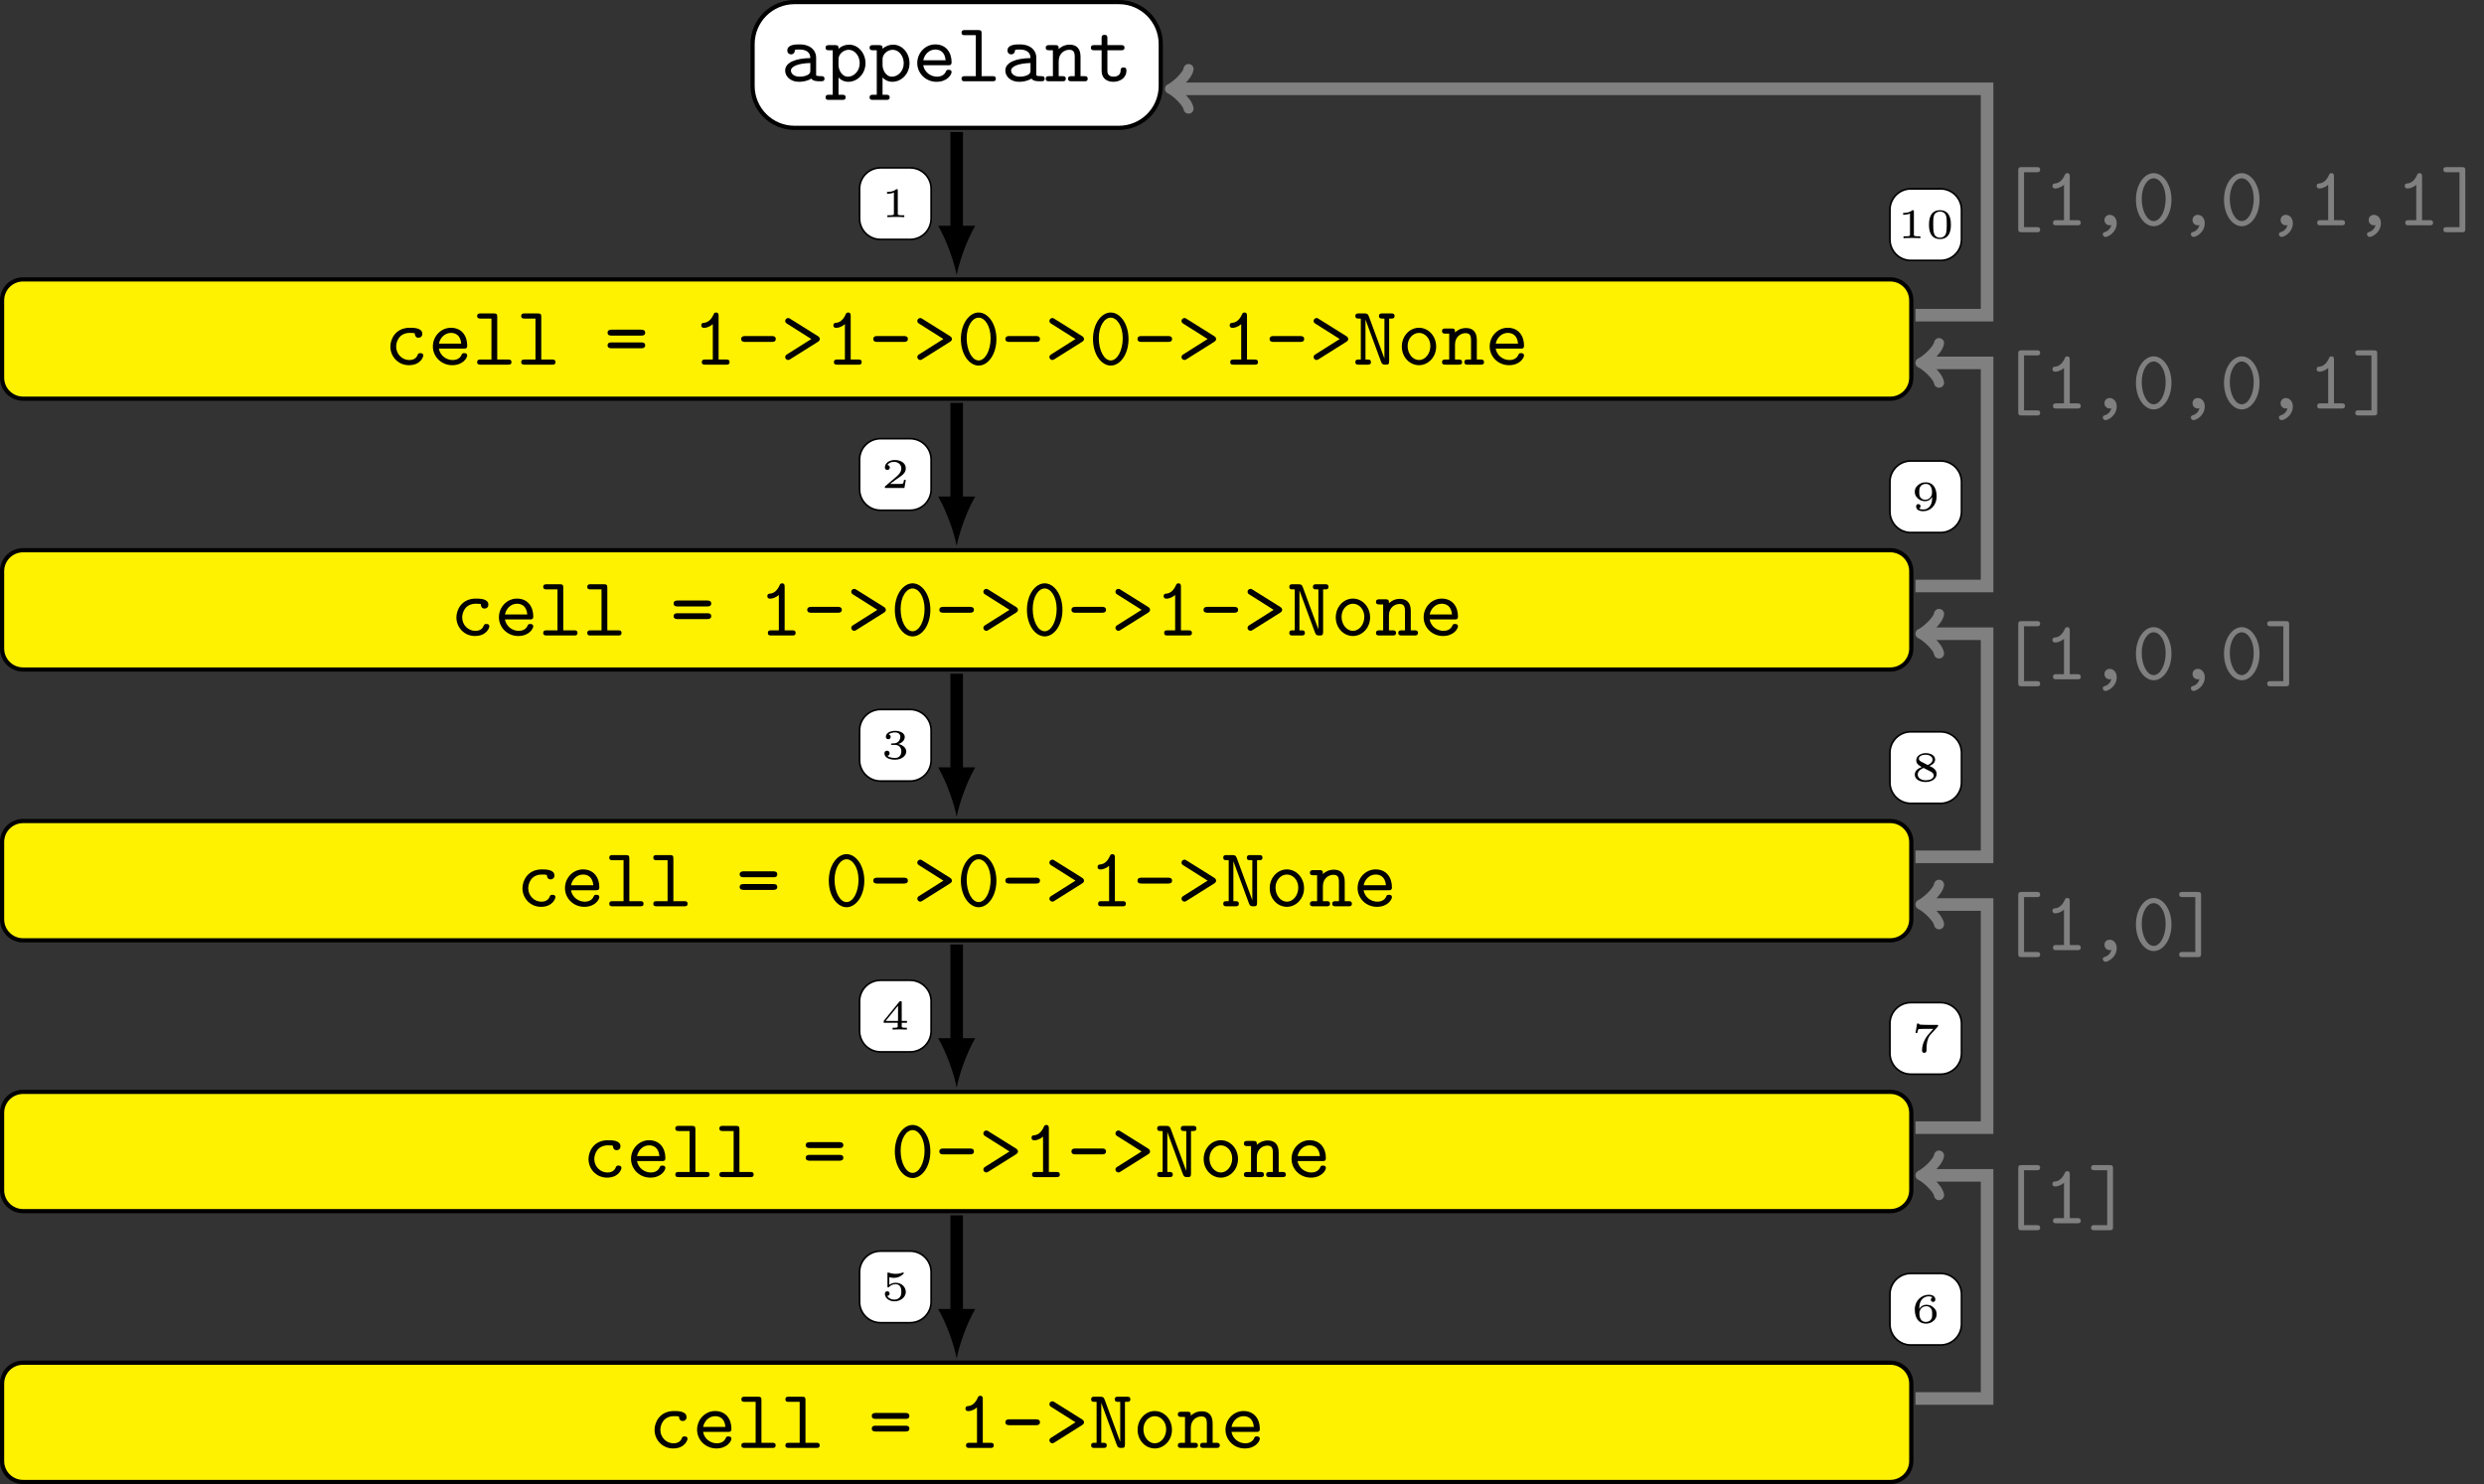 <?xml version="1.0" encoding="UTF-8"?>
<svg xmlns="http://www.w3.org/2000/svg" xmlns:xlink="http://www.w3.org/1999/xlink" width="590.102pt" height="352.656pt" viewBox="0 0 590.102 352.656" version="1.1">
<rect x="0" y="0" width="590.102" height="352.656" fill="#333333" stroke="none"/>
<defs>
<g>
<symbol overflow="visible" id="glyph0-0">
<path style="stroke:none;" d=""/>
</symbol>
<symbol overflow="visible" id="glyph0-1">
<path style="stroke:none;" d="M 7.297 -0.641 C 7.734 -0.016 8.688 0 9.438 0 C 10 0 10.438 0 10.438 -0.625 C 10.438 -1.219 9.938 -1.219 9.641 -1.219 C 8.812 -1.219 8.609 -1.312 8.453 -1.375 L 8.453 -5.672 C 8.453 -7.094 7.375 -8.766 4.5 -8.766 C 3.641 -8.766 1.609 -8.766 1.609 -7.312 C 1.609 -6.719 2.031 -6.391 2.516 -6.391 C 2.812 -6.391 3.359 -6.578 3.391 -7.312 C 3.391 -7.469 3.406 -7.484 3.812 -7.531 C 4.078 -7.547 4.344 -7.547 4.516 -7.547 C 6.031 -7.547 7.078 -6.938 7.078 -5.516 C 3.547 -5.453 1.094 -4.469 1.094 -2.547 C 1.094 -1.172 2.344 0.125 4.375 0.125 C 5.125 0.125 6.359 -0.016 7.297 -0.641 Z M 7.078 -4.344 L 7.078 -2.672 C 7.078 -2.219 7.078 -1.797 6.297 -1.438 C 5.578 -1.094 4.688 -1.094 4.516 -1.094 C 3.281 -1.094 2.469 -1.766 2.469 -2.547 C 2.469 -3.531 4.188 -4.266 7.078 -4.344 Z M 7.078 -4.344 "/>
</symbol>
<symbol overflow="visible" id="glyph0-2">
<path style="stroke:none;" d="M 3.312 -5.266 C 3.312 -6.438 4.469 -7.484 5.719 -7.484 C 7.188 -7.484 8.344 -6.031 8.344 -4.297 C 8.344 -2.391 6.953 -1.094 5.562 -1.094 C 4 -1.094 3.312 -2.844 3.312 -3.812 Z M 3.312 -0.891 C 4.125 -0.062 4.984 0.125 5.625 0.125 C 7.797 0.125 9.719 -1.766 9.719 -4.297 C 9.719 -6.75 7.953 -8.703 5.844 -8.703 C 4.875 -8.703 3.984 -8.344 3.312 -7.734 C 3.312 -8.312 3.266 -8.594 2.516 -8.594 L 1.062 -8.594 C 0.734 -8.594 0.234 -8.594 0.234 -7.969 C 0.234 -7.375 0.75 -7.375 1.031 -7.375 L 1.938 -7.375 L 1.938 3.203 L 1.062 3.203 C 0.734 3.203 0.234 3.203 0.234 3.828 C 0.234 4.422 0.75 4.422 1.031 4.422 L 4.203 4.422 C 4.484 4.422 5 4.422 5 3.828 C 5 3.203 4.5 3.203 4.188 3.203 L 3.312 3.203 Z M 3.312 -0.891 "/>
</symbol>
<symbol overflow="visible" id="glyph0-3">
<path style="stroke:none;" d="M 8.453 -3.812 C 8.859 -3.812 9.25 -3.812 9.25 -4.547 C 9.25 -6.812 7.969 -8.766 5.375 -8.766 C 3.016 -8.766 1.094 -6.766 1.094 -4.328 C 1.094 -1.891 3.109 0.125 5.672 0.125 C 8.312 0.125 9.25 -1.672 9.25 -2.172 C 9.25 -2.734 8.672 -2.734 8.547 -2.734 C 8.188 -2.734 8.031 -2.672 7.891 -2.297 C 7.453 -1.281 6.375 -1.094 5.812 -1.094 C 4.328 -1.094 2.828 -2.094 2.516 -3.812 Z M 2.531 -5 C 2.812 -6.453 3.984 -7.547 5.375 -7.547 C 6.422 -7.547 7.656 -7.047 7.828 -5 Z M 2.531 -5 "/>
</symbol>
<symbol overflow="visible" id="glyph0-4">
<path style="stroke:none;" d="M 5.922 -11.359 C 5.922 -11.969 5.797 -12.172 5.125 -12.172 L 1.969 -12.172 C 1.656 -12.172 1.156 -12.172 1.156 -11.547 C 1.156 -10.953 1.672 -10.953 1.953 -10.953 L 4.547 -10.953 L 4.547 -1.219 L 1.969 -1.219 C 1.656 -1.219 1.156 -1.219 1.156 -0.594 C 1.156 0 1.672 0 1.953 0 L 8.5 0 C 8.812 0 9.297 0 9.297 -0.594 C 9.297 -1.219 8.828 -1.219 8.5 -1.219 L 5.922 -1.219 Z M 5.922 -11.359 "/>
</symbol>
<symbol overflow="visible" id="glyph0-5">
<path style="stroke:none;" d="M 3.312 -7.656 C 3.312 -8.281 3.312 -8.594 2.516 -8.594 L 1.062 -8.594 C 0.734 -8.594 0.234 -8.594 0.234 -7.969 C 0.234 -7.375 0.75 -7.375 1.031 -7.375 L 1.938 -7.375 L 1.938 -1.219 L 1.062 -1.219 C 0.734 -1.219 0.234 -1.219 0.234 -0.594 C 0.234 0 0.75 0 1.031 0 L 4.203 0 C 4.484 0 5 0 5 -0.594 C 5 -1.219 4.5 -1.219 4.188 -1.219 L 3.312 -1.219 L 3.312 -4.734 C 3.312 -6.734 4.781 -7.484 5.797 -7.484 C 6.859 -7.484 7.125 -6.938 7.125 -5.734 L 7.125 -1.219 L 6.359 -1.219 C 6.031 -1.219 5.531 -1.219 5.531 -0.594 C 5.531 0 6.078 0 6.359 0 L 9.406 0 C 9.688 0 10.203 0 10.203 -0.594 C 10.203 -1.219 9.703 -1.219 9.391 -1.219 L 8.5 -1.219 L 8.5 -5.844 C 8.5 -7.844 7.484 -8.703 5.922 -8.703 C 4.578 -8.703 3.688 -8.031 3.312 -7.656 Z M 3.312 -7.656 "/>
</symbol>
<symbol overflow="visible" id="glyph0-6">
<path style="stroke:none;" d="M 4.422 -7.375 L 7.688 -7.375 C 7.984 -7.375 8.484 -7.375 8.484 -7.969 C 8.484 -8.594 8.016 -8.594 7.688 -8.594 L 4.422 -8.594 L 4.422 -10.219 C 4.422 -10.594 4.422 -11.031 3.75 -11.031 C 3.047 -11.031 3.047 -10.625 3.047 -10.219 L 3.047 -8.594 L 1.312 -8.594 C 1 -8.594 0.5 -8.594 0.5 -7.969 C 0.5 -7.375 1 -7.375 1.297 -7.375 L 3.047 -7.375 L 3.047 -2.516 C 3.047 -0.594 4.406 0.125 5.859 0.125 C 7.328 0.125 8.938 -0.734 8.938 -2.516 C 8.938 -2.875 8.938 -3.281 8.25 -3.281 C 7.594 -3.281 7.562 -2.875 7.562 -2.531 C 7.547 -1.297 6.422 -1.094 5.953 -1.094 C 4.422 -1.094 4.422 -2.125 4.422 -2.625 Z M 4.422 -7.375 "/>
</symbol>
<symbol overflow="visible" id="glyph0-7">
<path style="stroke:none;" d="M 9.281 -2.172 C 9.281 -2.734 8.703 -2.734 8.594 -2.734 C 8.266 -2.734 8.062 -2.688 7.922 -2.297 C 7.812 -2.031 7.438 -1.094 5.953 -1.094 C 4.266 -1.094 2.828 -2.484 2.828 -4.297 C 2.828 -5.266 3.391 -7.547 6.078 -7.547 C 6.5 -7.547 7.266 -7.547 7.266 -7.375 C 7.297 -6.672 7.672 -6.391 8.141 -6.391 C 8.625 -6.391 9.047 -6.734 9.047 -7.312 C 9.047 -8.766 6.969 -8.766 6.078 -8.766 C 2.656 -8.766 1.453 -6.062 1.453 -4.297 C 1.453 -1.906 3.328 0.125 5.844 0.125 C 8.609 0.125 9.281 -1.828 9.281 -2.172 Z M 9.281 -2.172 "/>
</symbol>
<symbol overflow="visible" id="glyph0-8">
<path style="stroke:none;" d="M 8.781 -6.906 C 9.031 -6.906 9.688 -6.906 9.688 -7.609 C 9.688 -8.312 8.938 -8.312 8.672 -8.312 L 1.766 -8.312 C 1.5 -8.312 0.75 -8.312 0.75 -7.609 C 0.75 -6.906 1.422 -6.906 1.656 -6.906 Z M 8.672 -3.891 C 8.938 -3.891 9.688 -3.891 9.688 -4.578 C 9.688 -5.281 9.031 -5.281 8.781 -5.281 L 1.656 -5.281 C 1.422 -5.281 0.75 -5.281 0.75 -4.578 C 0.75 -3.891 1.5 -3.891 1.766 -3.891 Z M 8.672 -3.891 "/>
</symbol>
<symbol overflow="visible" id="glyph0-9">
<path style="stroke:none;" d="M 6.203 -11.578 C 6.203 -11.891 6.203 -12.391 5.594 -12.391 C 5.219 -12.391 5.094 -12.156 5 -11.906 C 4.25 -10.219 3.203 -10 2.828 -9.953 C 2.516 -9.938 2.094 -9.906 2.094 -9.344 C 2.094 -8.844 2.453 -8.75 2.75 -8.75 C 3.125 -8.75 3.938 -8.859 4.828 -9.625 L 4.828 -1.219 L 3.016 -1.219 C 2.688 -1.219 2.219 -1.219 2.219 -0.594 C 2.219 0 2.703 0 3.016 0 L 8.016 0 C 8.312 0 8.812 0 8.812 -0.594 C 8.812 -1.219 8.328 -1.219 8.016 -1.219 L 6.203 -1.219 Z M 6.203 -11.578 "/>
</symbol>
<symbol overflow="visible" id="glyph0-10">
<path style="stroke:none;" d="M 8.391 -5.406 C 8.625 -5.406 9.328 -5.406 9.328 -6.094 C 9.328 -6.797 8.625 -6.797 8.391 -6.797 L 2.047 -6.797 C 1.812 -6.797 1.109 -6.797 1.109 -6.094 C 1.109 -5.406 1.812 -5.406 2.047 -5.406 Z M 8.391 -5.406 "/>
</symbol>
<symbol overflow="visible" id="glyph0-11">
<path style="stroke:none;" d="M 8.891 -5.438 C 9.062 -5.562 9.328 -5.719 9.328 -6.094 C 9.328 -6.359 9.156 -6.578 8.969 -6.719 L 2.328 -10.875 C 2.047 -11.062 1.984 -11.078 1.812 -11.078 C 1.5 -11.078 1.109 -10.844 1.109 -10.375 C 1.109 -10 1.375 -9.844 1.594 -9.703 L 7.312 -6.094 L 1.594 -2.484 C 1.375 -2.344 1.109 -2.188 1.109 -1.812 C 1.109 -1.359 1.5 -1.109 1.812 -1.109 C 1.984 -1.109 2.047 -1.141 2.328 -1.312 Z M 8.891 -5.438 "/>
</symbol>
<symbol overflow="visible" id="glyph0-12">
<path style="stroke:none;" d="M 9.438 -6.078 C 9.438 -9.781 7.406 -12.391 5.219 -12.391 C 2.984 -12.391 1 -9.719 1 -6.094 C 1 -2.391 3.031 0.219 5.219 0.219 C 7.453 0.219 9.438 -2.453 9.438 -6.078 Z M 5.219 -1 C 3.672 -1 2.375 -3.344 2.375 -6.297 C 2.375 -9.203 3.75 -11.172 5.219 -11.172 C 6.672 -11.172 8.062 -9.219 8.062 -6.297 C 8.062 -3.344 6.766 -1 5.219 -1 Z M 5.219 -1 "/>
</symbol>
<symbol overflow="visible" id="glyph0-13">
<path style="stroke:none;" d="M 3.781 -11.453 C 3.547 -12.109 3.25 -12.172 2.703 -12.172 L 1.359 -12.172 C 1.062 -12.172 0.562 -12.172 0.562 -11.578 C 0.562 -10.953 1.031 -10.953 1.359 -10.953 L 1.859 -10.953 L 1.859 -1.219 L 1.359 -1.219 C 1.062 -1.219 0.562 -1.219 0.562 -0.625 C 0.562 0 1.031 0 1.359 0 L 3.469 0 C 3.766 0 4.266 0 4.266 -0.594 C 4.266 -1.219 3.781 -1.219 3.469 -1.219 L 2.969 -1.219 L 2.969 -10.672 L 2.984 -10.672 L 6.656 -0.719 C 6.906 -0.016 7.234 0 7.75 0 C 8.344 0 8.594 -0.062 8.594 -0.812 L 8.594 -10.953 L 9.078 -10.953 C 9.391 -10.953 9.875 -10.953 9.875 -11.547 C 9.875 -12.172 9.406 -12.172 9.078 -12.172 L 6.969 -12.172 C 6.656 -12.172 6.172 -12.172 6.172 -11.547 C 6.172 -10.953 6.672 -10.953 6.969 -10.953 L 7.469 -10.953 L 7.469 -1.5 L 7.453 -1.5 Z M 3.781 -11.453 "/>
</symbol>
<symbol overflow="visible" id="glyph0-14">
<path style="stroke:none;" d="M 9.297 -4.297 C 9.297 -6.797 7.453 -8.766 5.219 -8.766 C 2.984 -8.766 1.141 -6.797 1.141 -4.297 C 1.141 -1.766 3.031 0.125 5.219 0.125 C 7.406 0.125 9.297 -1.797 9.297 -4.297 Z M 5.219 -1.094 C 3.75 -1.094 2.516 -2.594 2.516 -4.438 C 2.516 -6.25 3.812 -7.547 5.219 -7.547 C 6.656 -7.547 7.922 -6.25 7.922 -4.438 C 7.922 -2.594 6.688 -1.094 5.219 -1.094 Z M 5.219 -1.094 "/>
</symbol>
<symbol overflow="visible" id="glyph0-15">
<path style="stroke:none;" d="M 8.828 -12.609 C 9.125 -12.609 9.625 -12.609 9.625 -13.203 C 9.625 -13.828 9.141 -13.828 8.828 -13.828 L 5.219 -13.828 C 4.562 -13.828 4.422 -13.641 4.422 -13.016 L 4.422 0.844 C 4.422 1.453 4.547 1.656 5.219 1.656 L 8.828 1.656 C 9.125 1.656 9.625 1.656 9.625 1.062 C 9.625 0.438 9.141 0.438 8.828 0.438 L 5.797 0.438 L 5.797 -12.609 Z M 8.828 -12.609 "/>
</symbol>
<symbol overflow="visible" id="glyph0-16">
<path style="stroke:none;" d="M 6.016 -13.016 C 6.016 -13.625 5.891 -13.828 5.219 -13.828 L 1.609 -13.828 C 1.312 -13.828 0.812 -13.828 0.812 -13.234 C 0.812 -12.609 1.297 -12.609 1.609 -12.609 L 4.641 -12.609 L 4.641 0.438 L 1.609 0.438 C 1.312 0.438 0.812 0.438 0.812 1.031 C 0.812 1.656 1.297 1.656 1.609 1.656 L 5.219 1.656 C 5.875 1.656 6.016 1.469 6.016 0.844 Z M 6.016 -13.016 "/>
</symbol>
<symbol overflow="visible" id="glyph0-17">
<path style="stroke:none;" d="M 5.625 -0.062 C 5.312 1.172 4.375 1.5 4.141 1.578 C 3.938 1.641 3.578 1.734 3.578 2.125 C 3.578 2.438 3.891 2.766 4.219 2.766 C 4.859 2.766 6.891 1.688 6.891 -0.5 C 6.891 -1.719 6.109 -2.484 5.234 -2.484 C 4.438 -2.484 3.984 -1.891 3.984 -1.25 C 3.984 -0.5 4.562 0 5.219 0 C 5.344 0 5.484 -0.016 5.625 -0.062 Z M 5.625 -0.062 "/>
</symbol>
<symbol overflow="visible" id="glyph1-0">
<path style="stroke:none;" d=""/>
</symbol>
<symbol overflow="visible" id="glyph1-1">
<path style="stroke:none;" d="M 3.969 -6.344 C 3.969 -6.641 3.938 -6.641 3.609 -6.641 C 2.906 -6 1.797 -6 1.594 -6 L 1.422 -6 L 1.422 -5.562 L 1.594 -5.562 C 1.828 -5.562 2.469 -5.594 3.047 -5.844 L 3.047 -0.859 C 3.047 -0.547 3.047 -0.438 2 -0.438 L 1.5 -0.438 L 1.5 0 C 2.047 -0.047 2.938 -0.047 3.516 -0.047 C 4.094 -0.047 4.969 -0.047 5.516 0 L 5.516 -0.438 L 5.031 -0.438 C 3.969 -0.438 3.969 -0.547 3.969 -0.859 Z M 3.969 -6.344 "/>
</symbol>
<symbol overflow="visible" id="glyph1-2">
<path style="stroke:none;" d="M 5.875 -1.922 L 5.453 -1.922 C 5.422 -1.734 5.328 -1.109 5.156 -1.016 C 5.078 -0.953 4.25 -0.953 4.094 -0.953 L 2.141 -0.953 C 2.797 -1.453 3.531 -2 4.141 -2.406 C 5.031 -3.016 5.875 -3.594 5.875 -4.656 C 5.875 -5.938 4.672 -6.641 3.234 -6.641 C 1.891 -6.641 0.906 -5.859 0.906 -4.891 C 0.906 -4.359 1.344 -4.281 1.484 -4.281 C 1.75 -4.281 2.078 -4.453 2.078 -4.859 C 2.078 -5.219 1.812 -5.422 1.5 -5.453 C 1.781 -5.906 2.359 -6.203 3.031 -6.203 C 4 -6.203 4.812 -5.625 4.812 -4.641 C 4.812 -3.812 4.234 -3.172 3.453 -2.516 L 1.031 -0.453 C 0.922 -0.375 0.922 -0.375 0.906 -0.297 L 0.906 0 L 5.547 0 Z M 5.875 -1.922 "/>
</symbol>
<symbol overflow="visible" id="glyph1-3">
<path style="stroke:none;" d="M 3.297 -3.297 C 4.203 -3.297 4.812 -2.734 4.812 -1.75 C 4.812 -0.734 4.188 -0.188 3.297 -0.188 C 3.188 -0.188 2 -0.188 1.5 -0.703 C 1.906 -0.766 2.031 -1.078 2.031 -1.312 C 2.031 -1.688 1.75 -1.922 1.422 -1.922 C 1.094 -1.922 0.797 -1.719 0.797 -1.297 C 0.797 -0.266 1.969 0.219 3.328 0.219 C 4.969 0.219 5.984 -0.766 5.984 -1.734 C 5.984 -2.547 5.25 -3.25 4.109 -3.516 C 5.312 -3.891 5.625 -4.656 5.625 -5.219 C 5.625 -6.031 4.609 -6.641 3.359 -6.641 C 2.141 -6.641 1.141 -6.125 1.141 -5.219 C 1.141 -4.75 1.531 -4.641 1.719 -4.641 C 2 -4.641 2.281 -4.844 2.281 -5.203 C 2.281 -5.438 2.156 -5.719 1.797 -5.766 C 2.234 -6.234 3.125 -6.266 3.328 -6.266 C 4.062 -6.266 4.578 -5.891 4.578 -5.219 C 4.578 -4.641 4.203 -3.734 3.156 -3.672 C 2.875 -3.656 2.828 -3.656 2.578 -3.641 C 2.469 -3.625 2.359 -3.625 2.359 -3.469 C 2.359 -3.297 2.453 -3.297 2.625 -3.297 Z M 3.297 -3.297 "/>
</symbol>
<symbol overflow="visible" id="glyph1-4">
<path style="stroke:none;" d="M 6.156 -1.625 L 6.156 -2.062 L 4.906 -2.062 L 4.906 -6.453 C 4.906 -6.688 4.891 -6.75 4.641 -6.75 C 4.438 -6.75 4.422 -6.734 4.312 -6.594 L 0.625 -2.062 L 0.625 -1.625 L 3.953 -1.625 L 3.953 -0.844 C 3.953 -0.531 3.953 -0.438 3.078 -0.438 L 2.734 -0.438 L 2.734 0 C 3.203 -0.016 3.844 -0.047 4.422 -0.047 C 5 -0.047 5.641 -0.016 6.125 0 L 6.125 -0.438 L 5.766 -0.438 C 4.906 -0.438 4.906 -0.531 4.906 -0.844 L 4.906 -1.625 Z M 4.031 -5.672 L 4.031 -2.062 L 1.094 -2.062 Z M 4.031 -5.672 "/>
</symbol>
<symbol overflow="visible" id="glyph1-5">
<path style="stroke:none;" d="M 1.953 -5.5 C 2.484 -5.359 2.938 -5.359 3.047 -5.359 C 3.719 -5.359 4.219 -5.562 4.469 -5.703 C 4.719 -5.828 5.391 -6.25 5.391 -6.469 C 5.391 -6.625 5.281 -6.641 5.25 -6.641 C 5.234 -6.641 5.219 -6.641 5.109 -6.594 C 4.719 -6.453 4.109 -6.312 3.453 -6.312 C 2.875 -6.312 2.328 -6.422 1.797 -6.594 C 1.688 -6.641 1.672 -6.641 1.656 -6.641 C 1.516 -6.641 1.516 -6.516 1.516 -6.359 L 1.516 -3.375 C 1.516 -3.203 1.516 -3.078 1.703 -3.078 C 1.812 -3.078 1.828 -3.094 1.906 -3.203 C 2.297 -3.641 2.828 -3.859 3.5 -3.859 C 4.078 -3.859 4.391 -3.516 4.531 -3.312 C 4.766 -2.969 4.812 -2.516 4.812 -2.047 C 4.812 -1.625 4.781 -1.062 4.391 -0.672 C 3.938 -0.219 3.375 -0.188 3.156 -0.188 C 2.5 -0.188 1.781 -0.469 1.469 -1.062 C 1.891 -1.094 2.031 -1.391 2.031 -1.609 C 2.031 -1.938 1.781 -2.172 1.469 -2.172 C 1.25 -2.172 0.906 -2.047 0.906 -1.578 C 0.906 -0.609 1.859 0.219 3.172 0.219 C 4.656 0.219 5.875 -0.781 5.875 -2.016 C 5.875 -3.141 4.906 -4.188 3.516 -4.188 C 2.891 -4.188 2.375 -4.031 1.953 -3.703 Z M 1.953 -5.5 "/>
</symbol>
<symbol overflow="visible" id="glyph1-6">
<path style="stroke:none;" d="M 1.859 -3.266 C 1.859 -3.734 1.875 -4.516 2.234 -5.156 C 2.516 -5.703 3.172 -6.266 4.094 -6.266 C 4.281 -6.266 4.734 -6.234 5.031 -6 C 4.875 -5.969 4.609 -5.812 4.609 -5.469 C 4.609 -5.156 4.859 -4.938 5.141 -4.938 C 5.312 -4.938 5.672 -5.031 5.672 -5.5 C 5.672 -6.047 5.297 -6.641 4.094 -6.641 C 2.375 -6.641 0.797 -5.234 0.797 -3.172 C 0.797 -0.781 1.969 0.219 3.422 0.219 C 4.406 0.219 4.875 -0.156 5.219 -0.422 C 5.859 -0.953 5.984 -1.547 5.984 -2.047 C 5.984 -2.656 5.781 -3.141 5.266 -3.594 C 4.828 -4 4.359 -4.266 3.5 -4.266 C 2.922 -4.266 2.266 -3.984 1.859 -3.266 Z M 3.422 -0.188 C 1.891 -0.188 1.891 -1.844 1.891 -2.266 C 1.891 -3.031 2.438 -3.922 3.484 -3.922 C 3.984 -3.922 4.312 -3.797 4.609 -3.406 C 4.922 -3.031 4.922 -2.609 4.922 -2.047 C 4.922 -1.469 4.922 -1.094 4.609 -0.703 C 4.328 -0.375 3.984 -0.188 3.422 -0.188 Z M 3.422 -0.188 "/>
</symbol>
<symbol overflow="visible" id="glyph1-7">
<path style="stroke:none;" d="M 6.234 -5.984 C 6.312 -6.078 6.312 -6.094 6.328 -6.141 L 6.328 -6.422 L 3.922 -6.422 C 3.656 -6.422 2.203 -6.453 2.031 -6.484 C 1.797 -6.547 1.781 -6.641 1.766 -6.734 L 1.344 -6.734 L 0.969 -4.5 L 1.391 -4.5 C 1.406 -4.641 1.516 -5.297 1.688 -5.406 C 1.75 -5.453 2.688 -5.469 2.828 -5.469 L 5.203 -5.469 C 4.781 -4.969 4.25 -4.438 3.859 -3.953 C 2.672 -2.438 2.516 -1 2.516 -0.391 C 2.516 0.156 2.875 0.219 3.047 0.219 C 3.578 0.219 3.578 -0.297 3.578 -0.406 L 3.578 -0.609 C 3.578 -2.375 3.953 -3.484 4.562 -4.141 Z M 6.234 -5.984 "/>
</symbol>
<symbol overflow="visible" id="glyph1-8">
<path style="stroke:none;" d="M 4.281 -3.594 C 5.297 -4.031 5.625 -4.562 5.625 -5.125 C 5.625 -6.156 4.484 -6.641 3.406 -6.641 C 2.156 -6.641 1.141 -5.938 1.141 -4.938 C 1.141 -4.031 1.938 -3.625 2.453 -3.344 C 1.391 -2.938 0.797 -2.359 0.797 -1.531 C 0.797 -0.344 2.125 0.219 3.375 0.219 C 4.781 0.219 5.984 -0.531 5.984 -1.703 C 5.984 -2.797 4.938 -3.297 4.281 -3.594 Z M 2.328 -4.609 C 1.891 -4.828 1.766 -5.094 1.766 -5.328 C 1.766 -5.969 2.578 -6.266 3.375 -6.266 C 4.172 -6.266 5.016 -5.875 5.016 -5.109 C 5.016 -4.234 3.875 -3.828 3.875 -3.828 C 3.859 -3.828 3.844 -3.828 3.766 -3.875 Z M 2.875 -3.125 L 4.422 -2.344 C 4.781 -2.156 5.297 -1.891 5.297 -1.344 C 5.297 -0.531 4.281 -0.188 3.406 -0.188 C 2.5 -0.188 1.484 -0.641 1.484 -1.547 C 1.484 -2.531 2.562 -2.984 2.875 -3.125 Z M 2.875 -3.125 "/>
</symbol>
<symbol overflow="visible" id="glyph1-9">
<path style="stroke:none;" d="M 4.922 -3.172 C 4.922 -2.547 4.891 -1.781 4.547 -1.203 C 4.219 -0.625 3.625 -0.188 2.828 -0.188 C 2.719 -0.188 2.109 -0.188 1.766 -0.422 C 2.016 -0.5 2.156 -0.688 2.156 -0.953 C 2.156 -1.266 1.922 -1.469 1.641 -1.469 C 1.469 -1.469 1.109 -1.391 1.109 -0.922 C 1.109 0.219 2.578 0.219 2.844 0.219 C 4.516 0.219 5.984 -1.203 5.984 -3.266 C 5.984 -5.688 4.812 -6.641 3.422 -6.641 C 2.438 -6.641 1.938 -6.297 1.547 -5.953 C 0.922 -5.438 0.797 -4.891 0.797 -4.391 C 0.797 -3.812 0.969 -3.312 1.5 -2.844 C 1.969 -2.422 2.438 -2.156 3.281 -2.156 C 3.688 -2.156 4.406 -2.297 4.922 -3.172 Z M 3.297 -2.5 C 2.906 -2.5 2.516 -2.578 2.156 -3.016 C 1.859 -3.391 1.859 -3.797 1.859 -4.391 C 1.859 -5.109 1.891 -5.406 2.266 -5.797 C 2.406 -5.969 2.719 -6.266 3.422 -6.266 C 4.891 -6.266 4.891 -4.609 4.891 -4.188 C 4.891 -3.359 4.312 -2.5 3.297 -2.5 Z M 3.297 -2.5 "/>
</symbol>
<symbol overflow="visible" id="glyph1-10">
<path style="stroke:none;" d="M 5.984 -3.188 C 5.984 -3.906 5.984 -6.641 3.391 -6.641 C 0.781 -6.641 0.781 -3.906 0.781 -3.188 C 0.781 -2.469 0.781 0.219 3.391 0.219 C 5.984 0.219 5.984 -2.469 5.984 -3.188 Z M 3.391 -0.109 C 3.016 -0.109 2.188 -0.234 1.938 -1.25 C 1.797 -1.781 1.781 -2.5 1.781 -3.312 C 1.781 -4.047 1.781 -4.734 1.938 -5.297 C 2.188 -6.141 2.953 -6.312 3.391 -6.312 C 4.125 -6.312 4.656 -5.938 4.859 -5.234 C 5 -4.719 5 -3.891 5 -3.312 C 5 -2.625 5 -1.828 4.844 -1.219 C 4.578 -0.266 3.781 -0.109 3.391 -0.109 Z M 3.391 -0.109 "/>
</symbol>
</g>
<clipPath id="clip1">
  <path d="M 0 323 L 455 323 L 455 352.656 L 0 352.656 Z M 0 323 "/>
</clipPath>
<clipPath id="clip2">
  <path d="M 0 309 L 469 309 L 469 352.656 L 0 352.656 Z M 0 309 "/>
</clipPath>
</defs>
<g id="surface1">
<path style="fill-rule:nonzero;fill:rgb(100%,100%,100%);fill-opacity:1;stroke-width:0.996;stroke-linecap:butt;stroke-linejoin:miter;stroke:rgb(0%,0%,0%);stroke-opacity:1;stroke-miterlimit:10;" d="M 38.523 14.945 L -38.52 14.945 C -44.024 14.945 -48.485 10.484 -48.485 4.98 L -48.485 -4.981 C -48.485 -10.485 -44.024 -14.942 -38.52 -14.942 L 38.523 -14.942 C 44.023 -14.942 48.484 -10.485 48.484 -4.981 L 48.484 4.98 C 48.484 10.484 44.023 14.945 38.523 14.945 Z M 38.523 14.945 " transform="matrix(1,0,0,-1,227.27,15.441)"/>
<g style="fill:rgb(0%,0%,0%);fill-opacity:1;">
  <use xlink:href="#glyph0-1" x="185.427" y="19.316"/>
  <use xlink:href="#glyph0-2" x="195.888" y="19.316"/>
  <use xlink:href="#glyph0-2" x="206.348" y="19.316"/>
  <use xlink:href="#glyph0-3" x="216.809" y="19.316"/>
  <use xlink:href="#glyph0-4" x="227.27" y="19.316"/>
  <use xlink:href="#glyph0-1" x="237.731" y="19.316"/>
  <use xlink:href="#glyph0-5" x="248.191" y="19.316"/>
  <use xlink:href="#glyph0-6" x="258.652" y="19.316"/>
</g>
<path style="fill-rule:nonzero;fill:rgb(100%,94.899%,0%);fill-opacity:1;stroke-width:0.996;stroke-linecap:butt;stroke-linejoin:miter;stroke:rgb(0%,0%,0%);stroke-opacity:1;stroke-miterlimit:10;" d="M 221.792 -50.954 L -221.793 -50.954 C -224.543 -50.954 -226.774 -53.184 -226.774 -55.934 L -226.774 -74.317 C -226.774 -77.067 -224.543 -79.297 -221.793 -79.297 L 221.792 -79.297 C 224.542 -79.297 226.773 -77.067 226.773 -74.317 L 226.773 -55.934 C 226.773 -53.184 224.542 -50.954 221.792 -50.954 Z M 221.792 -50.954 " transform="matrix(1,0,0,-1,227.27,15.441)"/>
<g style="fill:rgb(0%,0%,0%);fill-opacity:1;">
  <use xlink:href="#glyph0-7" x="91.281" y="86.654"/>
  <use xlink:href="#glyph0-3" x="101.742" y="86.654"/>
  <use xlink:href="#glyph0-4" x="112.202" y="86.654"/>
  <use xlink:href="#glyph0-4" x="122.663" y="86.654"/>
</g>
<g style="fill:rgb(0%,0%,0%);fill-opacity:1;">
  <use xlink:href="#glyph0-8" x="143.585" y="86.654"/>
</g>
<g style="fill:rgb(0%,0%,0%);fill-opacity:1;">
  <use xlink:href="#glyph0-9" x="164.506" y="86.654"/>
  <use xlink:href="#glyph0-10" x="174.967" y="86.654"/>
  <use xlink:href="#glyph0-11" x="185.428" y="86.654"/>
  <use xlink:href="#glyph0-9" x="195.888" y="86.654"/>
  <use xlink:href="#glyph0-10" x="206.349" y="86.654"/>
  <use xlink:href="#glyph0-11" x="216.81" y="86.654"/>
  <use xlink:href="#glyph0-12" x="227.27" y="86.654"/>
  <use xlink:href="#glyph0-10" x="237.731" y="86.654"/>
  <use xlink:href="#glyph0-11" x="248.192" y="86.654"/>
  <use xlink:href="#glyph0-12" x="258.653" y="86.654"/>
  <use xlink:href="#glyph0-10" x="269.113" y="86.654"/>
  <use xlink:href="#glyph0-11" x="279.574" y="86.654"/>
  <use xlink:href="#glyph0-9" x="290.035" y="86.654"/>
  <use xlink:href="#glyph0-10" x="300.496" y="86.654"/>
  <use xlink:href="#glyph0-11" x="310.956" y="86.654"/>
  <use xlink:href="#glyph0-13" x="321.417" y="86.654"/>
  <use xlink:href="#glyph0-14" x="331.878" y="86.654"/>
  <use xlink:href="#glyph0-5" x="342.339" y="86.654"/>
  <use xlink:href="#glyph0-3" x="352.799" y="86.654"/>
</g>
<path style="fill-rule:nonzero;fill:rgb(100%,94.899%,0%);fill-opacity:1;stroke-width:0.996;stroke-linecap:butt;stroke-linejoin:miter;stroke:rgb(0%,0%,0%);stroke-opacity:1;stroke-miterlimit:10;" d="M 221.792 -115.309 L -221.793 -115.309 C -224.543 -115.309 -226.774 -117.539 -226.774 -120.289 L -226.774 -138.672 C -226.774 -141.422 -224.543 -143.653 -221.793 -143.653 L 221.792 -143.653 C 224.542 -143.653 226.773 -141.422 226.773 -138.672 L 226.773 -120.289 C 226.773 -117.539 224.542 -115.309 221.792 -115.309 Z M 221.792 -115.309 " transform="matrix(1,0,0,-1,227.27,15.441)"/>
<g style="fill:rgb(0%,0%,0%);fill-opacity:1;">
  <use xlink:href="#glyph0-7" x="106.972" y="151.009"/>
  <use xlink:href="#glyph0-3" x="117.433" y="151.009"/>
  <use xlink:href="#glyph0-4" x="127.893" y="151.009"/>
  <use xlink:href="#glyph0-4" x="138.354" y="151.009"/>
</g>
<g style="fill:rgb(0%,0%,0%);fill-opacity:1;">
  <use xlink:href="#glyph0-8" x="159.276" y="151.009"/>
</g>
<g style="fill:rgb(0%,0%,0%);fill-opacity:1;">
  <use xlink:href="#glyph0-9" x="180.197" y="151.009"/>
  <use xlink:href="#glyph0-10" x="190.658" y="151.009"/>
  <use xlink:href="#glyph0-11" x="201.119" y="151.009"/>
  <use xlink:href="#glyph0-12" x="211.579" y="151.009"/>
  <use xlink:href="#glyph0-10" x="222.04" y="151.009"/>
  <use xlink:href="#glyph0-11" x="232.501" y="151.009"/>
  <use xlink:href="#glyph0-12" x="242.961" y="151.009"/>
  <use xlink:href="#glyph0-10" x="253.422" y="151.009"/>
  <use xlink:href="#glyph0-11" x="263.883" y="151.009"/>
  <use xlink:href="#glyph0-9" x="274.344" y="151.009"/>
  <use xlink:href="#glyph0-10" x="284.804" y="151.009"/>
  <use xlink:href="#glyph0-11" x="295.265" y="151.009"/>
  <use xlink:href="#glyph0-13" x="305.726" y="151.009"/>
  <use xlink:href="#glyph0-14" x="316.187" y="151.009"/>
  <use xlink:href="#glyph0-5" x="326.647" y="151.009"/>
  <use xlink:href="#glyph0-3" x="337.108" y="151.009"/>
</g>
<path style="fill-rule:nonzero;fill:rgb(100%,94.899%,0%);fill-opacity:1;stroke-width:0.996;stroke-linecap:butt;stroke-linejoin:miter;stroke:rgb(0%,0%,0%);stroke-opacity:1;stroke-miterlimit:10;" d="M 221.792 -179.664 L -221.793 -179.664 C -224.543 -179.664 -226.774 -181.895 -226.774 -184.645 L -226.774 -203.028 C -226.774 -205.778 -224.543 -208.008 -221.793 -208.008 L 221.792 -208.008 C 224.542 -208.008 226.773 -205.778 226.773 -203.028 L 226.773 -184.645 C 226.773 -181.895 224.542 -179.664 221.792 -179.664 Z M 221.792 -179.664 " transform="matrix(1,0,0,-1,227.27,15.441)"/>
<g style="fill:rgb(0%,0%,0%);fill-opacity:1;">
  <use xlink:href="#glyph0-7" x="122.663" y="215.364"/>
  <use xlink:href="#glyph0-3" x="133.124" y="215.364"/>
  <use xlink:href="#glyph0-4" x="143.584" y="215.364"/>
  <use xlink:href="#glyph0-4" x="154.045" y="215.364"/>
</g>
<g style="fill:rgb(0%,0%,0%);fill-opacity:1;">
  <use xlink:href="#glyph0-8" x="174.967" y="215.364"/>
</g>
<g style="fill:rgb(0%,0%,0%);fill-opacity:1;">
  <use xlink:href="#glyph0-12" x="195.888" y="215.364"/>
  <use xlink:href="#glyph0-10" x="206.349" y="215.364"/>
  <use xlink:href="#glyph0-11" x="216.81" y="215.364"/>
  <use xlink:href="#glyph0-12" x="227.27" y="215.364"/>
  <use xlink:href="#glyph0-10" x="237.731" y="215.364"/>
  <use xlink:href="#glyph0-11" x="248.192" y="215.364"/>
  <use xlink:href="#glyph0-9" x="258.652" y="215.364"/>
  <use xlink:href="#glyph0-10" x="269.113" y="215.364"/>
  <use xlink:href="#glyph0-11" x="279.574" y="215.364"/>
  <use xlink:href="#glyph0-13" x="290.035" y="215.364"/>
  <use xlink:href="#glyph0-14" x="300.495" y="215.364"/>
  <use xlink:href="#glyph0-5" x="310.956" y="215.364"/>
  <use xlink:href="#glyph0-3" x="321.417" y="215.364"/>
</g>
<path style="fill-rule:nonzero;fill:rgb(100%,94.899%,0%);fill-opacity:1;stroke-width:0.996;stroke-linecap:butt;stroke-linejoin:miter;stroke:rgb(0%,0%,0%);stroke-opacity:1;stroke-miterlimit:10;" d="M 221.792 -244.02 L -221.793 -244.02 C -224.543 -244.02 -226.774 -246.25 -226.774 -249 L -226.774 -267.383 C -226.774 -270.133 -224.543 -272.364 -221.793 -272.364 L 221.792 -272.364 C 224.542 -272.364 226.773 -270.133 226.773 -267.383 L 226.773 -249 C 226.773 -246.25 224.542 -244.02 221.792 -244.02 Z M 221.792 -244.02 " transform="matrix(1,0,0,-1,227.27,15.441)"/>
<g style="fill:rgb(0%,0%,0%);fill-opacity:1;">
  <use xlink:href="#glyph0-7" x="138.354" y="279.718"/>
  <use xlink:href="#glyph0-3" x="148.815" y="279.718"/>
  <use xlink:href="#glyph0-4" x="159.275" y="279.718"/>
  <use xlink:href="#glyph0-4" x="169.736" y="279.718"/>
</g>
<g style="fill:rgb(0%,0%,0%);fill-opacity:1;">
  <use xlink:href="#glyph0-8" x="190.658" y="279.718"/>
</g>
<g style="fill:rgb(0%,0%,0%);fill-opacity:1;">
  <use xlink:href="#glyph0-12" x="211.579" y="279.718"/>
  <use xlink:href="#glyph0-10" x="222.04" y="279.718"/>
  <use xlink:href="#glyph0-11" x="232.501" y="279.718"/>
  <use xlink:href="#glyph0-9" x="242.961" y="279.718"/>
  <use xlink:href="#glyph0-10" x="253.422" y="279.718"/>
  <use xlink:href="#glyph0-11" x="263.883" y="279.718"/>
  <use xlink:href="#glyph0-13" x="274.343" y="279.718"/>
  <use xlink:href="#glyph0-14" x="284.804" y="279.718"/>
  <use xlink:href="#glyph0-5" x="295.265" y="279.718"/>
  <use xlink:href="#glyph0-3" x="305.726" y="279.718"/>
</g>
<g clip-path="url(#clip1)" clip-rule="nonzero">
<path style=" stroke:none;fill-rule:nonzero;fill:rgb(100%,94.899%,0%);fill-opacity:1;" d="M 449.062 323.816 L 5.477 323.816 C 2.727 323.816 0.496 326.047 0.496 328.797 L 0.496 347.18 C 0.496 349.934 2.727 352.16 5.477 352.16 L 449.062 352.16 C 451.812 352.16 454.043 349.934 454.043 347.18 L 454.043 328.797 C 454.043 326.047 451.812 323.816 449.062 323.816 Z M 449.062 323.816 "/>
</g>
<g clip-path="url(#clip2)" clip-rule="nonzero">
<path style="fill:none;stroke-width:0.996;stroke-linecap:butt;stroke-linejoin:miter;stroke:rgb(0%,0%,0%);stroke-opacity:1;stroke-miterlimit:10;" d="M 221.792 -308.375 L -221.793 -308.375 C -224.543 -308.375 -226.774 -310.606 -226.774 -313.356 L -226.774 -331.739 C -226.774 -334.493 -224.543 -336.719 -221.793 -336.719 L 221.792 -336.719 C 224.542 -336.719 226.773 -334.493 226.773 -331.739 L 226.773 -313.356 C 226.773 -310.606 224.542 -308.375 221.792 -308.375 Z M 221.792 -308.375 " transform="matrix(1,0,0,-1,227.27,15.441)"/>
</g>
<g style="fill:rgb(0%,0%,0%);fill-opacity:1;">
  <use xlink:href="#glyph0-7" x="154.045" y="344.073"/>
  <use xlink:href="#glyph0-3" x="164.506" y="344.073"/>
  <use xlink:href="#glyph0-4" x="174.966" y="344.073"/>
  <use xlink:href="#glyph0-4" x="185.427" y="344.073"/>
</g>
<g style="fill:rgb(0%,0%,0%);fill-opacity:1;">
  <use xlink:href="#glyph0-8" x="206.349" y="344.073"/>
</g>
<g style="fill:rgb(0%,0%,0%);fill-opacity:1;">
  <use xlink:href="#glyph0-9" x="227.27" y="344.073"/>
  <use xlink:href="#glyph0-10" x="237.731" y="344.073"/>
  <use xlink:href="#glyph0-11" x="248.192" y="344.073"/>
  <use xlink:href="#glyph0-13" x="258.652" y="344.073"/>
  <use xlink:href="#glyph0-14" x="269.113" y="344.073"/>
  <use xlink:href="#glyph0-5" x="279.574" y="344.073"/>
  <use xlink:href="#glyph0-3" x="290.034" y="344.073"/>
</g>
<path style="fill:none;stroke-width:2.989;stroke-linecap:butt;stroke-linejoin:miter;stroke:rgb(0%,0%,0%);stroke-opacity:1;stroke-miterlimit:10;" d="M -0 -15.938 L -0 -39.375 " transform="matrix(1,0,0,-1,227.27,15.441)"/>
<path style=" stroke:none;fill-rule:nonzero;fill:rgb(0%,0%,0%);fill-opacity:1;" d="M 227.27 65.398 C 227.859 62.262 229.621 57.168 231.68 53.641 L 222.863 53.641 C 224.918 57.168 226.684 62.262 227.27 65.398 "/>
<path style="fill-rule:nonzero;fill:rgb(100%,100%,100%);fill-opacity:1;stroke-width:0.399;stroke-linecap:butt;stroke-linejoin:miter;stroke:rgb(0%,0%,0%);stroke-opacity:1;stroke-miterlimit:10;" d="M -11.047 -24.446 L -18.094 -24.446 C -20.844 -24.446 -23.075 -26.672 -23.075 -29.426 L -23.075 -36.469 C -23.075 -39.223 -20.844 -41.454 -18.094 -41.454 L -11.047 -41.454 C -8.297 -41.454 -6.067 -39.223 -6.067 -36.469 L -6.067 -29.426 C -6.067 -26.672 -8.297 -24.446 -11.047 -24.446 Z M -11.047 -24.446 " transform="matrix(1,0,0,-1,227.27,15.441)"/>
<g style="fill:rgb(0%,0%,0%);fill-opacity:1;">
  <use xlink:href="#glyph1-1" x="209.308" y="51.599"/>
</g>
<path style="fill:none;stroke-width:2.989;stroke-linecap:butt;stroke-linejoin:miter;stroke:rgb(0%,0%,0%);stroke-opacity:1;stroke-miterlimit:10;" d="M -0 -80.293 L -0 -103.731 " transform="matrix(1,0,0,-1,227.27,15.441)"/>
<path style=" stroke:none;fill-rule:nonzero;fill:rgb(0%,0%,0%);fill-opacity:1;" d="M 227.27 129.754 C 227.859 126.617 229.621 121.523 231.68 117.996 L 222.863 117.996 C 224.918 121.523 226.684 126.617 227.27 129.754 "/>
<path style="fill-rule:nonzero;fill:rgb(100%,100%,100%);fill-opacity:1;stroke-width:0.399;stroke-linecap:butt;stroke-linejoin:miter;stroke:rgb(0%,0%,0%);stroke-opacity:1;stroke-miterlimit:10;" d="M -11.047 -88.801 L -18.094 -88.801 C -20.844 -88.801 -23.075 -91.028 -23.075 -93.782 L -23.075 -100.825 C -23.075 -103.579 -20.844 -105.809 -18.094 -105.809 L -11.047 -105.809 C -8.297 -105.809 -6.067 -103.579 -6.067 -100.825 L -6.067 -93.782 C -6.067 -91.028 -8.297 -88.801 -11.047 -88.801 Z M -11.047 -88.801 " transform="matrix(1,0,0,-1,227.27,15.441)"/>
<g style="fill:rgb(0%,0%,0%);fill-opacity:1;">
  <use xlink:href="#glyph1-2" x="209.308" y="115.954"/>
</g>
<path style="fill:none;stroke-width:2.989;stroke-linecap:butt;stroke-linejoin:miter;stroke:rgb(0%,0%,0%);stroke-opacity:1;stroke-miterlimit:10;" d="M -0 -144.649 L -0 -168.086 " transform="matrix(1,0,0,-1,227.27,15.441)"/>
<path style=" stroke:none;fill-rule:nonzero;fill:rgb(0%,0%,0%);fill-opacity:1;" d="M 227.27 194.109 C 227.859 190.973 229.621 185.879 231.68 182.352 L 222.863 182.352 C 224.918 185.879 226.684 190.973 227.27 194.109 "/>
<path style="fill-rule:nonzero;fill:rgb(100%,100%,100%);fill-opacity:1;stroke-width:0.399;stroke-linecap:butt;stroke-linejoin:miter;stroke:rgb(0%,0%,0%);stroke-opacity:1;stroke-miterlimit:10;" d="M -11.047 -153.157 L -18.094 -153.157 C -20.844 -153.157 -23.075 -155.383 -23.075 -158.137 L -23.075 -165.18 C -23.075 -167.934 -20.844 -170.164 -18.094 -170.164 L -11.047 -170.164 C -8.297 -170.164 -6.067 -167.934 -6.067 -165.18 L -6.067 -158.137 C -6.067 -155.383 -8.297 -153.157 -11.047 -153.157 Z M -11.047 -153.157 " transform="matrix(1,0,0,-1,227.27,15.441)"/>
<g style="fill:rgb(0%,0%,0%);fill-opacity:1;">
  <use xlink:href="#glyph1-3" x="209.308" y="180.308"/>
</g>
<path style="fill:none;stroke-width:2.989;stroke-linecap:butt;stroke-linejoin:miter;stroke:rgb(0%,0%,0%);stroke-opacity:1;stroke-miterlimit:10;" d="M -0 -209.004 L -0 -232.442 " transform="matrix(1,0,0,-1,227.27,15.441)"/>
<path style=" stroke:none;fill-rule:nonzero;fill:rgb(0%,0%,0%);fill-opacity:1;" d="M 227.27 258.465 C 227.859 255.328 229.621 250.234 231.68 246.707 L 222.863 246.707 C 224.918 250.234 226.684 255.328 227.27 258.465 "/>
<path style="fill-rule:nonzero;fill:rgb(100%,100%,100%);fill-opacity:1;stroke-width:0.399;stroke-linecap:butt;stroke-linejoin:miter;stroke:rgb(0%,0%,0%);stroke-opacity:1;stroke-miterlimit:10;" d="M -11.047 -217.512 L -18.094 -217.512 C -20.844 -217.512 -23.075 -219.739 -23.075 -222.493 L -23.075 -229.536 C -23.075 -232.289 -20.844 -234.52 -18.094 -234.52 L -11.047 -234.52 C -8.297 -234.52 -6.067 -232.289 -6.067 -229.536 L -6.067 -222.493 C -6.067 -219.739 -8.297 -217.512 -11.047 -217.512 Z M -11.047 -217.512 " transform="matrix(1,0,0,-1,227.27,15.441)"/>
<g style="fill:rgb(0%,0%,0%);fill-opacity:1;">
  <use xlink:href="#glyph1-4" x="209.308" y="244.663"/>
</g>
<path style="fill:none;stroke-width:2.989;stroke-linecap:butt;stroke-linejoin:miter;stroke:rgb(0%,0%,0%);stroke-opacity:1;stroke-miterlimit:10;" d="M -0 -273.36 L -0 -296.797 " transform="matrix(1,0,0,-1,227.27,15.441)"/>
<path style=" stroke:none;fill-rule:nonzero;fill:rgb(0%,0%,0%);fill-opacity:1;" d="M 227.27 322.82 C 227.859 319.684 229.621 314.59 231.68 311.062 L 222.863 311.062 C 224.918 314.59 226.684 319.684 227.27 322.82 "/>
<path style="fill-rule:nonzero;fill:rgb(100%,100%,100%);fill-opacity:1;stroke-width:0.399;stroke-linecap:butt;stroke-linejoin:miter;stroke:rgb(0%,0%,0%);stroke-opacity:1;stroke-miterlimit:10;" d="M -11.047 -281.868 L -18.094 -281.868 C -20.844 -281.868 -23.075 -284.094 -23.075 -286.848 L -23.075 -293.891 C -23.075 -296.645 -20.844 -298.875 -18.094 -298.875 L -11.047 -298.875 C -8.297 -298.875 -6.067 -296.645 -6.067 -293.891 L -6.067 -286.848 C -6.067 -284.094 -8.297 -281.868 -11.047 -281.868 Z M -11.047 -281.868 " transform="matrix(1,0,0,-1,227.27,15.441)"/>
<g style="fill:rgb(0%,0%,0%);fill-opacity:1;">
  <use xlink:href="#glyph1-5" x="209.308" y="309.017"/>
</g>
<path style="fill:none;stroke-width:2.989;stroke-linecap:butt;stroke-linejoin:miter;stroke:rgb(50%,50%,50%);stroke-opacity:1;stroke-miterlimit:10;" d="M 227.769 -316.879 L 244.781 -316.879 L 244.781 -263.86 L 229.847 -263.86 " transform="matrix(1,0,0,-1,227.27,15.441)"/>
<path style="fill:none;stroke-width:2.391;stroke-linecap:round;stroke-linejoin:round;stroke:rgb(50%,50%,50%);stroke-opacity:1;stroke-miterlimit:10;" d="M -3.526 4.702 C -3.233 2.94 0.001 0.295 0.88 -0.002 C 0.001 -0.294 -3.233 -2.939 -3.526 -4.701 " transform="matrix(-1,0,0,1,457.118,279.302)"/>
<path style="fill-rule:nonzero;fill:rgb(100%,100%,100%);fill-opacity:1;stroke-width:0.399;stroke-linecap:butt;stroke-linejoin:miter;stroke:rgb(0%,0%,0%);stroke-opacity:1;stroke-miterlimit:10;" d="M 233.73 -287.168 L 226.683 -287.168 C 223.933 -287.168 221.703 -289.399 221.703 -292.149 L 221.703 -299.196 C 221.703 -301.946 223.933 -304.176 226.683 -304.176 L 233.73 -304.176 C 236.48 -304.176 238.71 -301.946 238.71 -299.196 L 238.71 -292.149 C 238.71 -289.399 236.48 -287.168 233.73 -287.168 Z M 233.73 -287.168 " transform="matrix(1,0,0,-1,227.27,15.441)"/>
<g style="fill:rgb(0%,0%,0%);fill-opacity:1;">
  <use xlink:href="#glyph1-6" x="454.084" y="314.319"/>
</g>
<g style="fill:rgb(50%,50%,50%);fill-opacity:1;">
  <use xlink:href="#glyph0-15" x="475.034" y="290.689"/>
  <use xlink:href="#glyph0-9" x="485.495" y="290.689"/>
  <use xlink:href="#glyph0-16" x="495.955" y="290.689"/>
</g>
<path style="fill:none;stroke-width:2.989;stroke-linecap:butt;stroke-linejoin:miter;stroke:rgb(50%,50%,50%);stroke-opacity:1;stroke-miterlimit:10;" d="M 227.769 -252.524 L 244.781 -252.524 L 244.781 -199.504 L 229.847 -199.504 " transform="matrix(1,0,0,-1,227.27,15.441)"/>
<path style="fill:none;stroke-width:2.391;stroke-linecap:round;stroke-linejoin:round;stroke:rgb(50%,50%,50%);stroke-opacity:1;stroke-miterlimit:10;" d="M -3.526 4.702 C -3.233 2.94 0.001 0.295 0.88 -0.002 C 0.001 -0.294 -3.233 -2.939 -3.526 -4.701 " transform="matrix(-1,0,0,1,457.118,214.947)"/>
<path style="fill-rule:nonzero;fill:rgb(100%,100%,100%);fill-opacity:1;stroke-width:0.399;stroke-linecap:butt;stroke-linejoin:miter;stroke:rgb(0%,0%,0%);stroke-opacity:1;stroke-miterlimit:10;" d="M 233.73 -222.813 L 226.683 -222.813 C 223.933 -222.813 221.703 -225.043 221.703 -227.793 L 221.703 -234.84 C 221.703 -237.59 223.933 -239.821 226.683 -239.821 L 233.73 -239.821 C 236.48 -239.821 238.71 -237.59 238.71 -234.84 L 238.71 -227.793 C 238.71 -225.043 236.48 -222.813 233.73 -222.813 Z M 233.73 -222.813 " transform="matrix(1,0,0,-1,227.27,15.441)"/>
<g style="fill:rgb(0%,0%,0%);fill-opacity:1;">
  <use xlink:href="#glyph1-7" x="454.084" y="249.965"/>
</g>
<g style="fill:rgb(50%,50%,50%);fill-opacity:1;">
  <use xlink:href="#glyph0-15" x="475.034" y="225.781"/>
  <use xlink:href="#glyph0-9" x="485.495" y="225.781"/>
  <use xlink:href="#glyph0-17" x="495.955" y="225.781"/>
  <use xlink:href="#glyph0-12" x="506.416" y="225.781"/>
  <use xlink:href="#glyph0-16" x="516.877" y="225.781"/>
</g>
<path style="fill:none;stroke-width:2.989;stroke-linecap:butt;stroke-linejoin:miter;stroke:rgb(50%,50%,50%);stroke-opacity:1;stroke-miterlimit:10;" d="M 227.769 -188.168 L 244.781 -188.168 L 244.781 -135.149 L 229.847 -135.149 " transform="matrix(1,0,0,-1,227.27,15.441)"/>
<path style="fill:none;stroke-width:2.391;stroke-linecap:round;stroke-linejoin:round;stroke:rgb(50%,50%,50%);stroke-opacity:1;stroke-miterlimit:10;" d="M -3.526 4.702 C -3.233 2.94 0.001 0.295 0.88 -0.002 C 0.001 -0.294 -3.233 -2.939 -3.526 -4.701 " transform="matrix(-1,0,0,1,457.118,150.591)"/>
<path style="fill-rule:nonzero;fill:rgb(100%,100%,100%);fill-opacity:1;stroke-width:0.399;stroke-linecap:butt;stroke-linejoin:miter;stroke:rgb(0%,0%,0%);stroke-opacity:1;stroke-miterlimit:10;" d="M 233.73 -158.457 L 226.683 -158.457 C 223.933 -158.457 221.703 -160.688 221.703 -163.438 L 221.703 -170.485 C 221.703 -173.235 223.933 -175.465 226.683 -175.465 L 233.73 -175.465 C 236.48 -175.465 238.71 -173.235 238.71 -170.485 L 238.71 -163.438 C 238.71 -160.688 236.48 -158.457 233.73 -158.457 Z M 233.73 -158.457 " transform="matrix(1,0,0,-1,227.27,15.441)"/>
<g style="fill:rgb(0%,0%,0%);fill-opacity:1;">
  <use xlink:href="#glyph1-8" x="454.084" y="185.61"/>
</g>
<g style="fill:rgb(50%,50%,50%);fill-opacity:1;">
  <use xlink:href="#glyph0-15" x="475.034" y="161.427"/>
  <use xlink:href="#glyph0-9" x="485.495" y="161.427"/>
  <use xlink:href="#glyph0-17" x="495.955" y="161.427"/>
  <use xlink:href="#glyph0-12" x="506.416" y="161.427"/>
  <use xlink:href="#glyph0-17" x="516.877" y="161.427"/>
  <use xlink:href="#glyph0-12" x="527.338" y="161.427"/>
  <use xlink:href="#glyph0-16" x="537.798" y="161.427"/>
</g>
<path style="fill:none;stroke-width:2.989;stroke-linecap:butt;stroke-linejoin:miter;stroke:rgb(50%,50%,50%);stroke-opacity:1;stroke-miterlimit:10;" d="M 227.769 -123.813 L 244.781 -123.813 L 244.781 -70.793 L 229.847 -70.793 " transform="matrix(1,0,0,-1,227.27,15.441)"/>
<path style="fill:none;stroke-width:2.391;stroke-linecap:round;stroke-linejoin:round;stroke:rgb(50%,50%,50%);stroke-opacity:1;stroke-miterlimit:10;" d="M -3.526 4.702 C -3.233 2.94 0.001 0.295 0.88 -0.002 C 0.001 -0.294 -3.233 -2.939 -3.526 -4.701 " transform="matrix(-1,0,0,1,457.118,86.236)"/>
<path style="fill-rule:nonzero;fill:rgb(100%,100%,100%);fill-opacity:1;stroke-width:0.399;stroke-linecap:butt;stroke-linejoin:miter;stroke:rgb(0%,0%,0%);stroke-opacity:1;stroke-miterlimit:10;" d="M 233.73 -94.102 L 226.683 -94.102 C 223.933 -94.102 221.703 -96.332 221.703 -99.082 L 221.703 -106.129 C 221.703 -108.879 223.933 -111.11 226.683 -111.11 L 233.73 -111.11 C 236.48 -111.11 238.71 -108.879 238.71 -106.129 L 238.71 -99.082 C 238.71 -96.332 236.48 -94.102 233.73 -94.102 Z M 233.73 -94.102 " transform="matrix(1,0,0,-1,227.27,15.441)"/>
<g style="fill:rgb(0%,0%,0%);fill-opacity:1;">
  <use xlink:href="#glyph1-9" x="454.084" y="121.255"/>
</g>
<g style="fill:rgb(50%,50%,50%);fill-opacity:1;">
  <use xlink:href="#glyph0-15" x="475.034" y="97.072"/>
  <use xlink:href="#glyph0-9" x="485.495" y="97.072"/>
  <use xlink:href="#glyph0-17" x="495.955" y="97.072"/>
  <use xlink:href="#glyph0-12" x="506.416" y="97.072"/>
  <use xlink:href="#glyph0-17" x="516.877" y="97.072"/>
  <use xlink:href="#glyph0-12" x="527.338" y="97.072"/>
  <use xlink:href="#glyph0-17" x="537.798" y="97.072"/>
  <use xlink:href="#glyph0-9" x="548.259" y="97.072"/>
  <use xlink:href="#glyph0-16" x="558.72" y="97.072"/>
</g>
<path style="fill:none;stroke-width:2.989;stroke-linecap:butt;stroke-linejoin:miter;stroke:rgb(50%,50%,50%);stroke-opacity:1;stroke-miterlimit:10;" d="M 227.769 -59.457 L 244.781 -59.457 L 244.781 -5.668 L 51.558 -5.668 " transform="matrix(1,0,0,-1,227.27,15.441)"/>
<path style="fill:none;stroke-width:2.391;stroke-linecap:round;stroke-linejoin:round;stroke:rgb(50%,50%,50%);stroke-opacity:1;stroke-miterlimit:10;" d="M -3.528 4.702 C -3.235 2.94 -0 0.292 0.883 -0.001 C -0 -0.294 -3.235 -2.938 -3.528 -4.704 " transform="matrix(-1,0,0,1,278.828,21.11)"/>
<path style="fill-rule:nonzero;fill:rgb(100%,100%,100%);fill-opacity:1;stroke-width:0.399;stroke-linecap:butt;stroke-linejoin:miter;stroke:rgb(0%,0%,0%);stroke-opacity:1;stroke-miterlimit:10;" d="M 233.73 -29.438 L 226.683 -29.438 C 223.933 -29.438 221.703 -31.668 221.703 -34.418 L 221.703 -41.465 C 221.703 -44.215 223.933 -46.446 226.683 -46.446 L 233.73 -46.446 C 236.48 -46.446 238.71 -44.215 238.71 -41.465 L 238.71 -34.418 C 238.71 -31.668 236.48 -29.438 233.73 -29.438 Z M 233.73 -29.438 " transform="matrix(1,0,0,-1,227.27,15.441)"/>
<g style="fill:rgb(0%,0%,0%);fill-opacity:1;">
  <use xlink:href="#glyph1-1" x="450.694" y="56.593"/>
  <use xlink:href="#glyph1-10" x="457.475" y="56.593"/>
</g>
<g style="fill:rgb(50%,50%,50%);fill-opacity:1;">
  <use xlink:href="#glyph0-15" x="475.034" y="53.538"/>
  <use xlink:href="#glyph0-9" x="485.495" y="53.538"/>
  <use xlink:href="#glyph0-17" x="495.955" y="53.538"/>
  <use xlink:href="#glyph0-12" x="506.416" y="53.538"/>
  <use xlink:href="#glyph0-17" x="516.877" y="53.538"/>
  <use xlink:href="#glyph0-12" x="527.338" y="53.538"/>
  <use xlink:href="#glyph0-17" x="537.798" y="53.538"/>
  <use xlink:href="#glyph0-9" x="548.259" y="53.538"/>
  <use xlink:href="#glyph0-17" x="558.72" y="53.538"/>
  <use xlink:href="#glyph0-9" x="569.181" y="53.538"/>
  <use xlink:href="#glyph0-16" x="579.641" y="53.538"/>
</g>
</g>
</svg>
